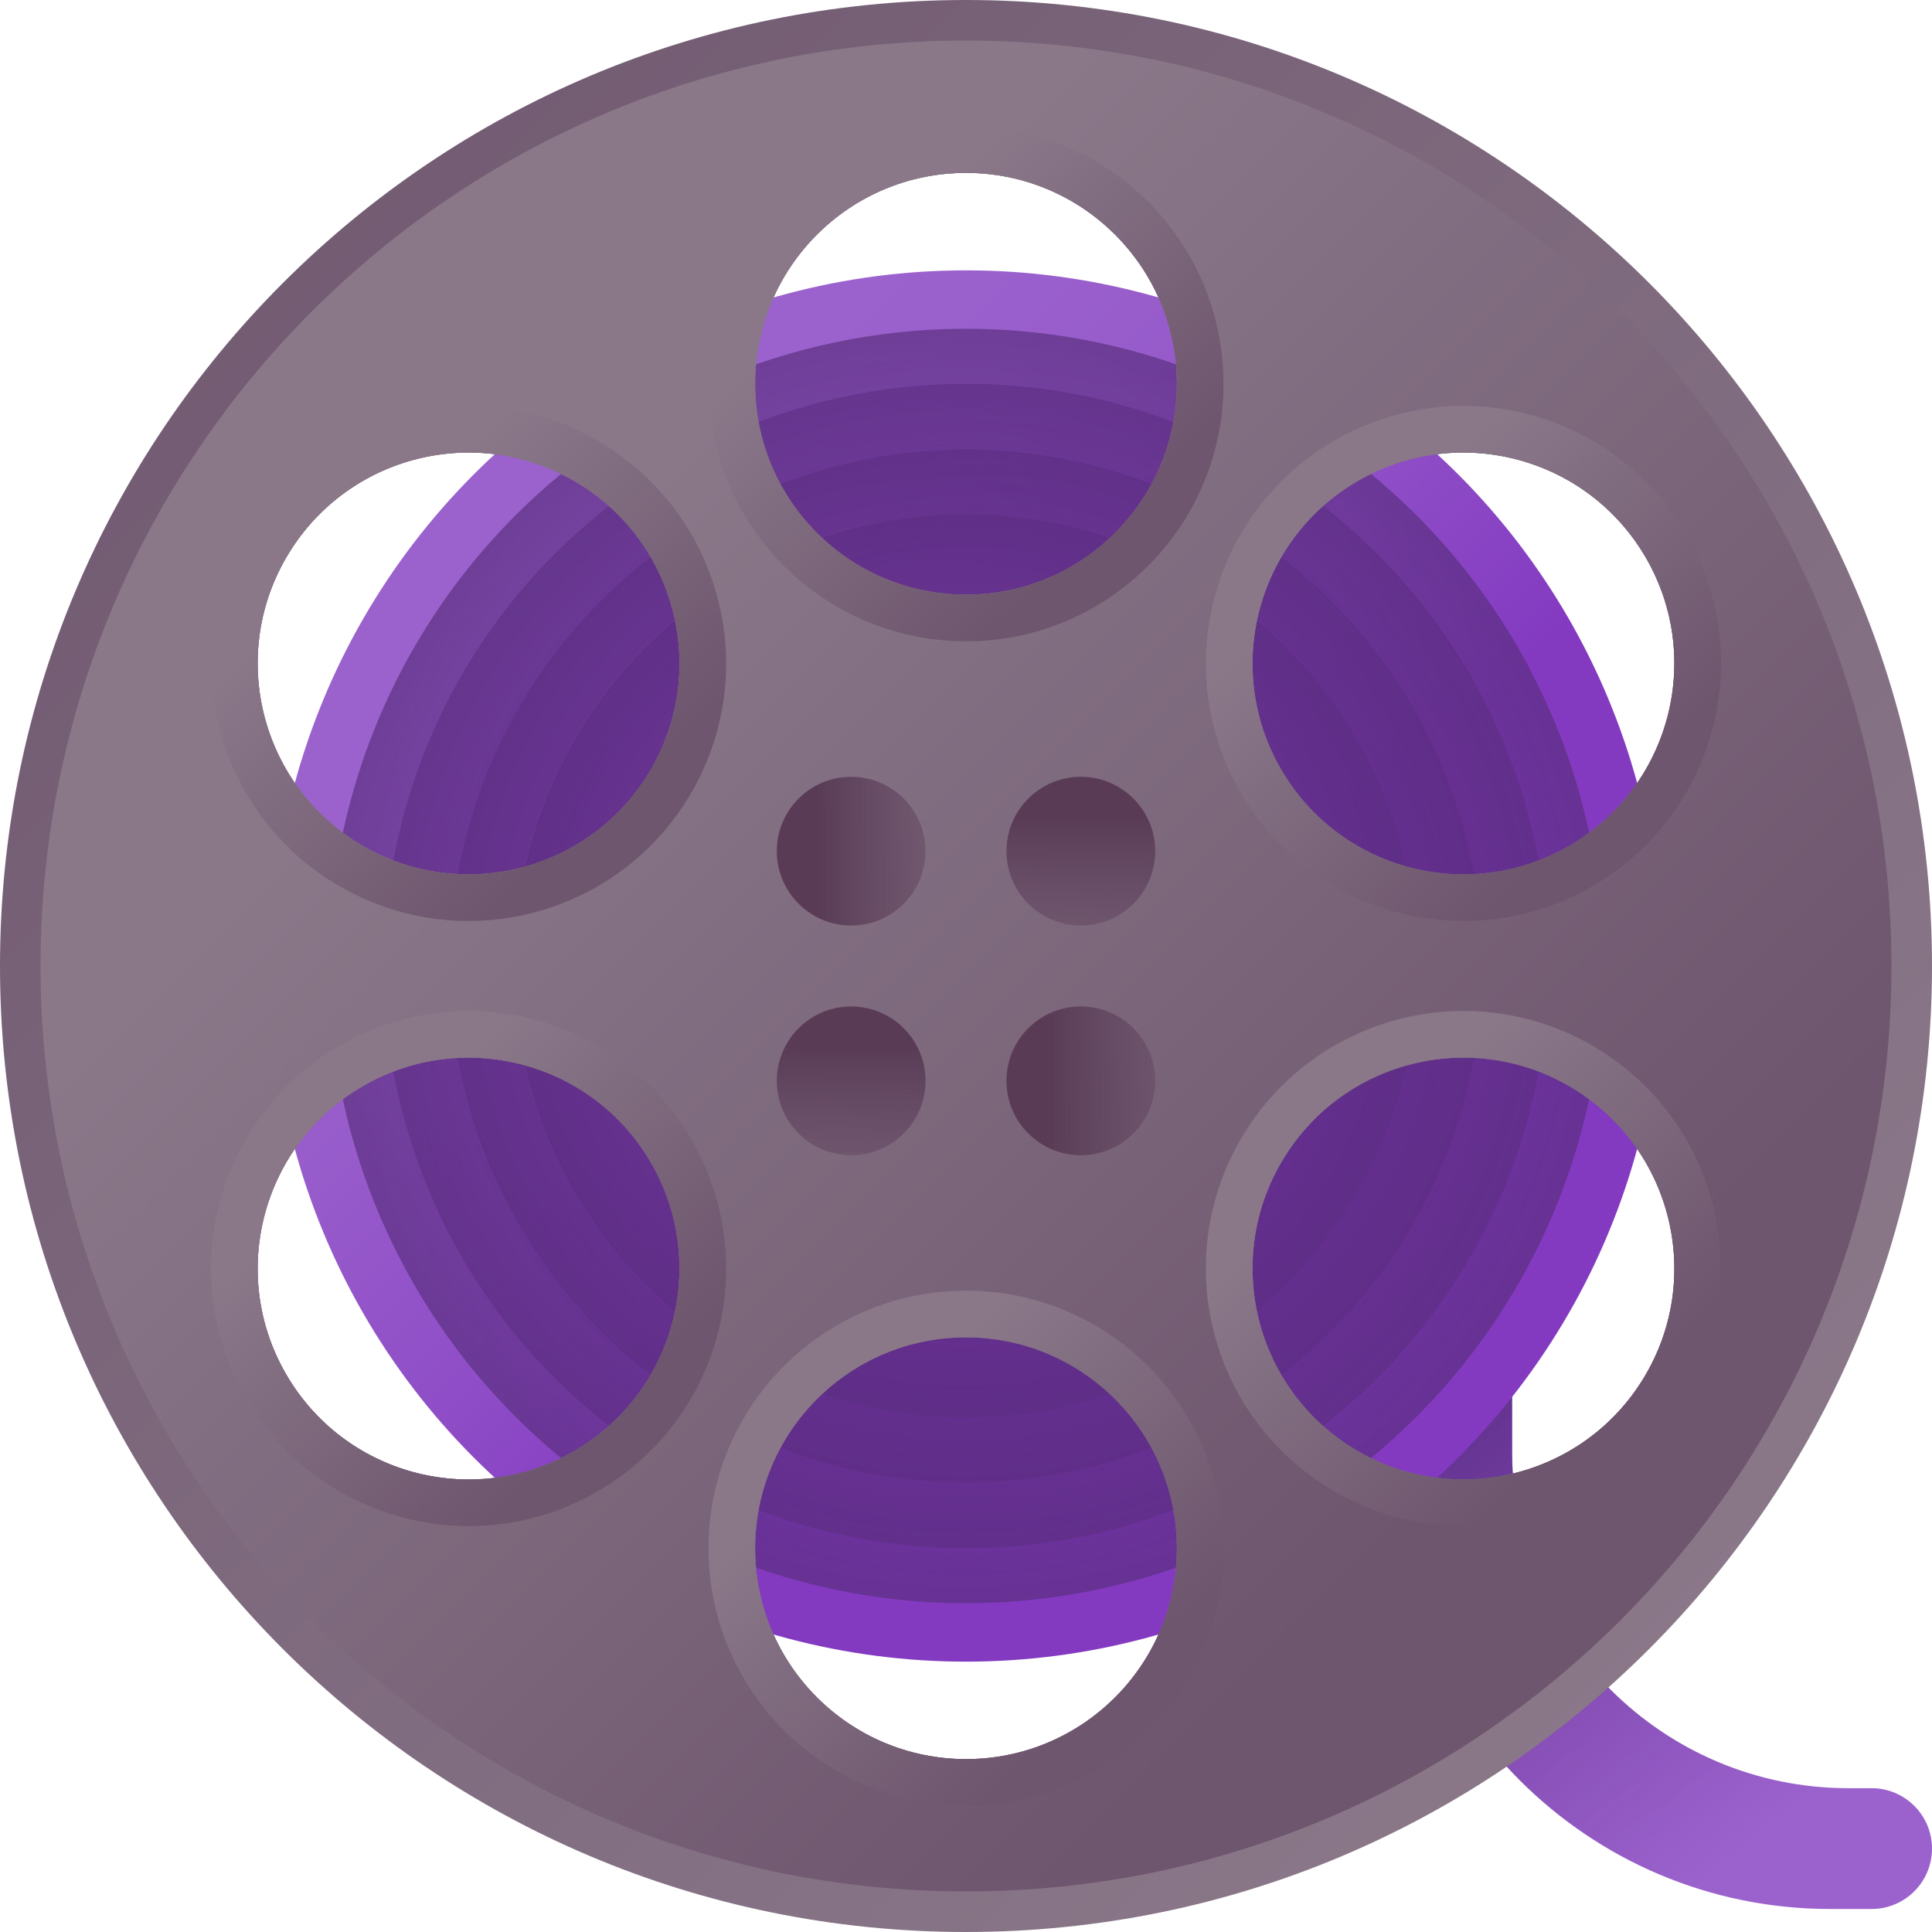 <svg id="Capa_1" enable-background="new 0 0 510 510" height="512" viewBox="0 0 510 510" width="512" xmlns="http://www.w3.org/2000/svg" xmlns:xlink="http://www.w3.org/1999/xlink"><linearGradient id="lg1"><stop offset="0" stop-color="#9b62cd"/><stop offset=".3" stop-color="#985dcb"/><stop offset=".672" stop-color="#8f4ec7"/><stop offset="1" stop-color="#833ac1"/></linearGradient><linearGradient id="SVGID_1_" gradientUnits="userSpaceOnUse" x1="472.059" x2="396.345" xlink:href="#lg1" y1="468.526" y2="356.383"/><linearGradient id="SVGID_2_" gradientUnits="userSpaceOnUse" x1="487.849" x2="347.134" y1="468.802" y2="295.23"><stop offset="0" stop-color="#662d90" stop-opacity="0"/><stop offset=".247" stop-color="#5b2d81" stop-opacity=".247"/><stop offset=".706" stop-color="#4b2d6b" stop-opacity=".706"/><stop offset="1" stop-color="#452d63"/></linearGradient><linearGradient id="SVGID_3_" gradientUnits="userSpaceOnUse" x1="149.357" x2="289.062" xlink:href="#lg1" y1="149.357" y2="289.062"/><linearGradient id="lg2"><stop offset="0" stop-color="#662d90" stop-opacity="0"/><stop offset=".305" stop-color="#632d8c" stop-opacity=".305"/><stop offset=".595" stop-color="#5b2d81" stop-opacity=".595"/><stop offset=".878" stop-color="#4d2d6e" stop-opacity=".879"/><stop offset="1" stop-color="#452d63"/></linearGradient><radialGradient id="SVGID_4_" cx="255" cy="255" gradientUnits="userSpaceOnUse" r="253.931" xlink:href="#lg2"/><radialGradient id="SVGID_5_" cx="255" cy="255" gradientUnits="userSpaceOnUse" r="264.427" xlink:href="#lg2"/><radialGradient id="SVGID_6_" cx="255" cy="255" gradientUnits="userSpaceOnUse" r="234.549" xlink:href="#lg2"/><radialGradient id="SVGID_7_" cx="255" cy="255" gradientUnits="userSpaceOnUse" r="205.075" xlink:href="#lg2"/><linearGradient id="lg3"><stop offset="0" stop-color="#8a7889"/><stop offset="1" stop-color="#6e566e"/></linearGradient><linearGradient id="SVGID_8_" gradientUnits="userSpaceOnUse" x1="440.27" x2="-12.896" xlink:href="#lg3" y1="440.27" y2="-12.896"/><linearGradient id="SVGID_9_" gradientUnits="userSpaceOnUse" x1="148.388" x2="388.719" xlink:href="#lg3" y1="148.388" y2="388.719"/><linearGradient id="lg4"><stop offset="0" stop-color="#6e566e" stop-opacity="0"/><stop offset=".294" stop-color="#674d66" stop-opacity=".294"/><stop offset="1" stop-color="#593b56"/></linearGradient><linearGradient id="SVGID_10_" gradientTransform="matrix(.707 -.707 .707 .707 -105.625 255)" gradientUnits="userSpaceOnUse" x1="292.534" x2="248.706" xlink:href="#lg4" y1="249.663" y2="205.834"/><linearGradient id="SVGID_11_" gradientTransform="matrix(.707 -.707 .707 .707 -105.625 255)" gradientUnits="userSpaceOnUse" x1="292.534" x2="248.706" xlink:href="#lg4" y1="335.406" y2="291.577"/><linearGradient id="SVGID_12_" gradientTransform="matrix(.707 .707 -.707 .707 255 -105.625)" gradientUnits="userSpaceOnUse" x1="292.534" x2="248.706" xlink:href="#lg4" y1="249.663" y2="205.834"/><linearGradient id="SVGID_13_" gradientTransform="matrix(.707 .707 -.707 .707 255 -105.625)" gradientUnits="userSpaceOnUse" x1="292.534" x2="248.706" xlink:href="#lg4" y1="335.406" y2="291.577"/><linearGradient id="SVGID_14_" gradientUnits="userSpaceOnUse" x1="226.375" x2="290.904" xlink:href="#lg3" y1="70.641" y2="139.779"/><linearGradient id="SVGID_15_" gradientUnits="userSpaceOnUse" x1="226.375" x2="290.904" xlink:href="#lg3" y1="378.014" y2="447.153"/><linearGradient id="SVGID_16_" gradientUnits="userSpaceOnUse" x1="357.679" x2="422.216" xlink:href="#lg3" y1="144.46" y2="213.606"/><linearGradient id="SVGID_17_" gradientUnits="userSpaceOnUse" x1="95.064" x2="159.6" xlink:href="#lg3" y1="304.192" y2="373.338"/><linearGradient id="SVGID_18_" gradientUnits="userSpaceOnUse" x1="95.062" x2="159.609" xlink:href="#lg3" y1="144.457" y2="213.614"/><linearGradient id="SVGID_19_" gradientUnits="userSpaceOnUse" x1="357.676" x2="422.225" xlink:href="#lg3" y1="304.183" y2="373.343"/><g><path d="m399.159 383.258v-132.901h-31.89v137.672c0 64.01 51.89 115.9 115.9 115.9h10.886c8.806 0 15.945-7.139 15.945-15.945 0-8.806-7.139-15.945-15.945-15.945h-6.115c-49.032-.001-88.781-39.749-88.781-88.781z" fill="url(#SVGID_1_)"/><path d="m399.159 383.258v-132.901h-31.89v137.672c0 64.01 51.89 115.9 115.9 115.9h10.886c8.806 0 15.945-7.139 15.945-15.945 0-8.806-7.139-15.945-15.945-15.945h-6.115c-49.032-.001-88.781-39.749-88.781-88.781z" fill="url(#SVGID_2_)"/><g><circle cx="255" cy="255" fill="url(#SVGID_3_)" r="183.635"/><circle cx="255" cy="255" fill="url(#SVGID_4_)" r="168.21"/><circle cx="255" cy="255" fill="url(#SVGID_5_)" r="153.686"/><circle cx="255" cy="255" fill="url(#SVGID_6_)" r="136.32"/><circle cx="255" cy="255" fill="url(#SVGID_7_)" r="119.19"/></g><g><path d="m255 0c-140.83 0-255 114.17-255 255s114.17 255 255 255 255-114.17 255-255-114.17-255-255-255zm160.23 222.7c-26.27 15.98-60.51 7.64-76.49-18.63-15.97-26.27-7.63-60.51 18.64-76.49s60.52-7.64 76.49 18.63c15.98 26.27 7.63 60.51-18.64 76.49zm-160.23-65.72c-30.75 0-55.67-24.91-55.67-55.66s24.92-55.68 55.67-55.68 55.67 24.93 55.67 55.68-24.92 55.66-55.67 55.66zm-83.74 47.09c-15.98 26.27-50.22 34.61-76.49 18.63s-34.62-50.22-18.64-76.49 50.23-34.61 76.5-18.63 34.61 50.22 18.63 76.49zm-76.5 83.24c26.27-15.98 60.52-7.65 76.5 18.62 15.97 26.27 7.62 60.52-18.65 76.5s-60.51 7.63-76.48-18.64c-15.98-26.27-7.64-60.51 18.63-76.48zm160.24 65.71c30.75 0 55.67 24.93 55.67 55.67 0 30.75-24.92 55.67-55.67 55.67s-55.67-24.92-55.67-55.67c0-30.74 24.92-55.67 55.67-55.67zm83.75-47.09c15.97-26.27 50.22-34.6 76.49-18.62 26.27 15.97 34.61 50.21 18.64 76.48-15.98 26.27-50.22 34.62-76.49 18.64s-34.62-50.23-18.64-76.5z" fill="url(#SVGID_8_)"/><path d="m255 10.71c-134.91 0-244.29 109.38-244.29 244.29s109.38 244.29 244.29 244.29 244.29-109.38 244.29-244.29-109.38-244.29-244.29-244.29zm178.88 353.08c-15.98 26.27-50.22 34.62-76.49 18.64s-34.62-50.23-18.64-76.5c15.97-26.27 50.22-34.6 76.49-18.62 26.27 15.97 34.61 50.21 18.64 76.48zm-178.88 100.57c-30.75 0-55.67-24.92-55.67-55.67 0-30.74 24.92-55.67 55.67-55.67s55.67 24.93 55.67 55.67c0 30.75-24.92 55.67-55.67 55.67zm-178.87-100.57c-15.98-26.27-7.64-60.51 18.63-76.48 26.27-15.98 60.52-7.65 76.5 18.62 15.97 26.27 7.62 60.52-18.65 76.5s-60.51 7.63-76.48-18.64zm0-217.58c15.98-26.27 50.23-34.61 76.5-18.63s34.61 50.22 18.63 76.49-50.22 34.61-76.49 18.63-34.62-50.22-18.64-76.49zm178.87-100.57c30.75 0 55.67 24.93 55.67 55.68s-24.92 55.66-55.67 55.66-55.67-24.91-55.67-55.66 24.92-55.68 55.67-55.68zm178.87 100.57c15.98 26.27 7.63 60.51-18.64 76.49s-60.51 7.64-76.49-18.63c-15.97-26.27-7.63-60.51 18.64-76.49s60.52-7.64 76.49 18.63z" fill="url(#SVGID_9_)"/></g><g><g><g><circle cx="224.685" cy="224.685" fill="url(#SVGID_10_)" r="19.628"/><circle cx="285.315" cy="285.315" fill="url(#SVGID_11_)" r="19.628"/></g></g><g><g><circle cx="285.315" cy="224.685" fill="url(#SVGID_12_)" r="19.628"/><circle cx="224.685" cy="285.315" fill="url(#SVGID_13_)" r="19.628"/></g></g></g><g><g><path d="m255 33.34c-37.54 0-67.97 30.42-67.97 67.97 0 37.54 30.43 67.98 67.97 67.98s67.97-30.44 67.97-67.98c0-37.55-30.43-67.97-67.97-67.97zm0 123.64c-30.75 0-55.67-24.91-55.67-55.66s24.92-55.68 55.67-55.68 55.67 24.93 55.67 55.68-24.92 55.66-55.67 55.66z" fill="url(#SVGID_14_)"/></g><g><path d="m255 340.71c-37.54 0-67.97 30.43-67.97 67.97 0 37.55 30.43 67.98 67.97 67.98s67.97-30.43 67.97-67.98c0-37.54-30.43-67.97-67.97-67.97zm0 123.65c-30.75 0-55.67-24.92-55.67-55.67 0-30.74 24.92-55.67 55.67-55.67s55.67 24.93 55.67 55.67c0 30.75-24.92 55.67-55.67 55.67z" fill="url(#SVGID_15_)"/></g></g><g><g><path d="m444.39 139.81c-19.51-32.07-61.32-42.26-93.4-22.75-32.07 19.51-42.27 61.32-22.76 93.4s61.33 42.25 93.4 22.74c32.08-19.51 42.27-61.31 22.76-93.39zm-29.16 82.89c-26.27 15.98-60.51 7.64-76.49-18.63-15.97-26.27-7.63-60.51 18.64-76.49s60.52-7.64 76.49 18.63c15.98 26.27 7.63 60.51-18.64 76.49z" fill="url(#SVGID_16_)"/></g><g><path d="m181.77 299.54c-19.51-32.08-61.32-42.26-93.39-22.75-32.08 19.51-42.28 61.32-22.77 93.4 19.51 32.07 61.33 42.25 93.41 22.74 32.07-19.51 42.26-61.31 22.75-93.39zm-29.16 82.89c-26.27 15.98-60.51 7.63-76.48-18.64-15.98-26.27-7.64-60.51 18.63-76.48 26.27-15.98 60.52-7.65 76.5 18.62 15.97 26.27 7.62 60.52-18.65 76.5z" fill="url(#SVGID_17_)"/></g></g><g><g><path d="m159.01 117.06c-32.08-19.51-73.88-9.32-93.39 22.75-19.51 32.08-9.33 73.88 22.75 93.39s73.89 9.34 93.4-22.74 9.32-73.89-22.76-93.4zm12.25 87.01c-15.98 26.27-50.22 34.61-76.49 18.63s-34.62-50.22-18.64-76.49 50.23-34.61 76.5-18.63 34.61 50.22 18.63 76.49z" fill="url(#SVGID_18_)"/></g><g><path d="m421.63 276.79c-32.08-19.51-73.89-9.33-93.4 22.75s-9.32 73.88 22.76 93.39c32.07 19.51 73.89 9.33 93.4-22.74 19.51-32.08 9.31-73.89-22.76-93.4zm12.25 87c-15.98 26.27-50.22 34.62-76.49 18.64s-34.62-50.23-18.64-76.5c15.97-26.27 50.22-34.6 76.49-18.62 26.27 15.97 34.61 50.21 18.64 76.48z" fill="url(#SVGID_19_)"/></g></g></g></svg>